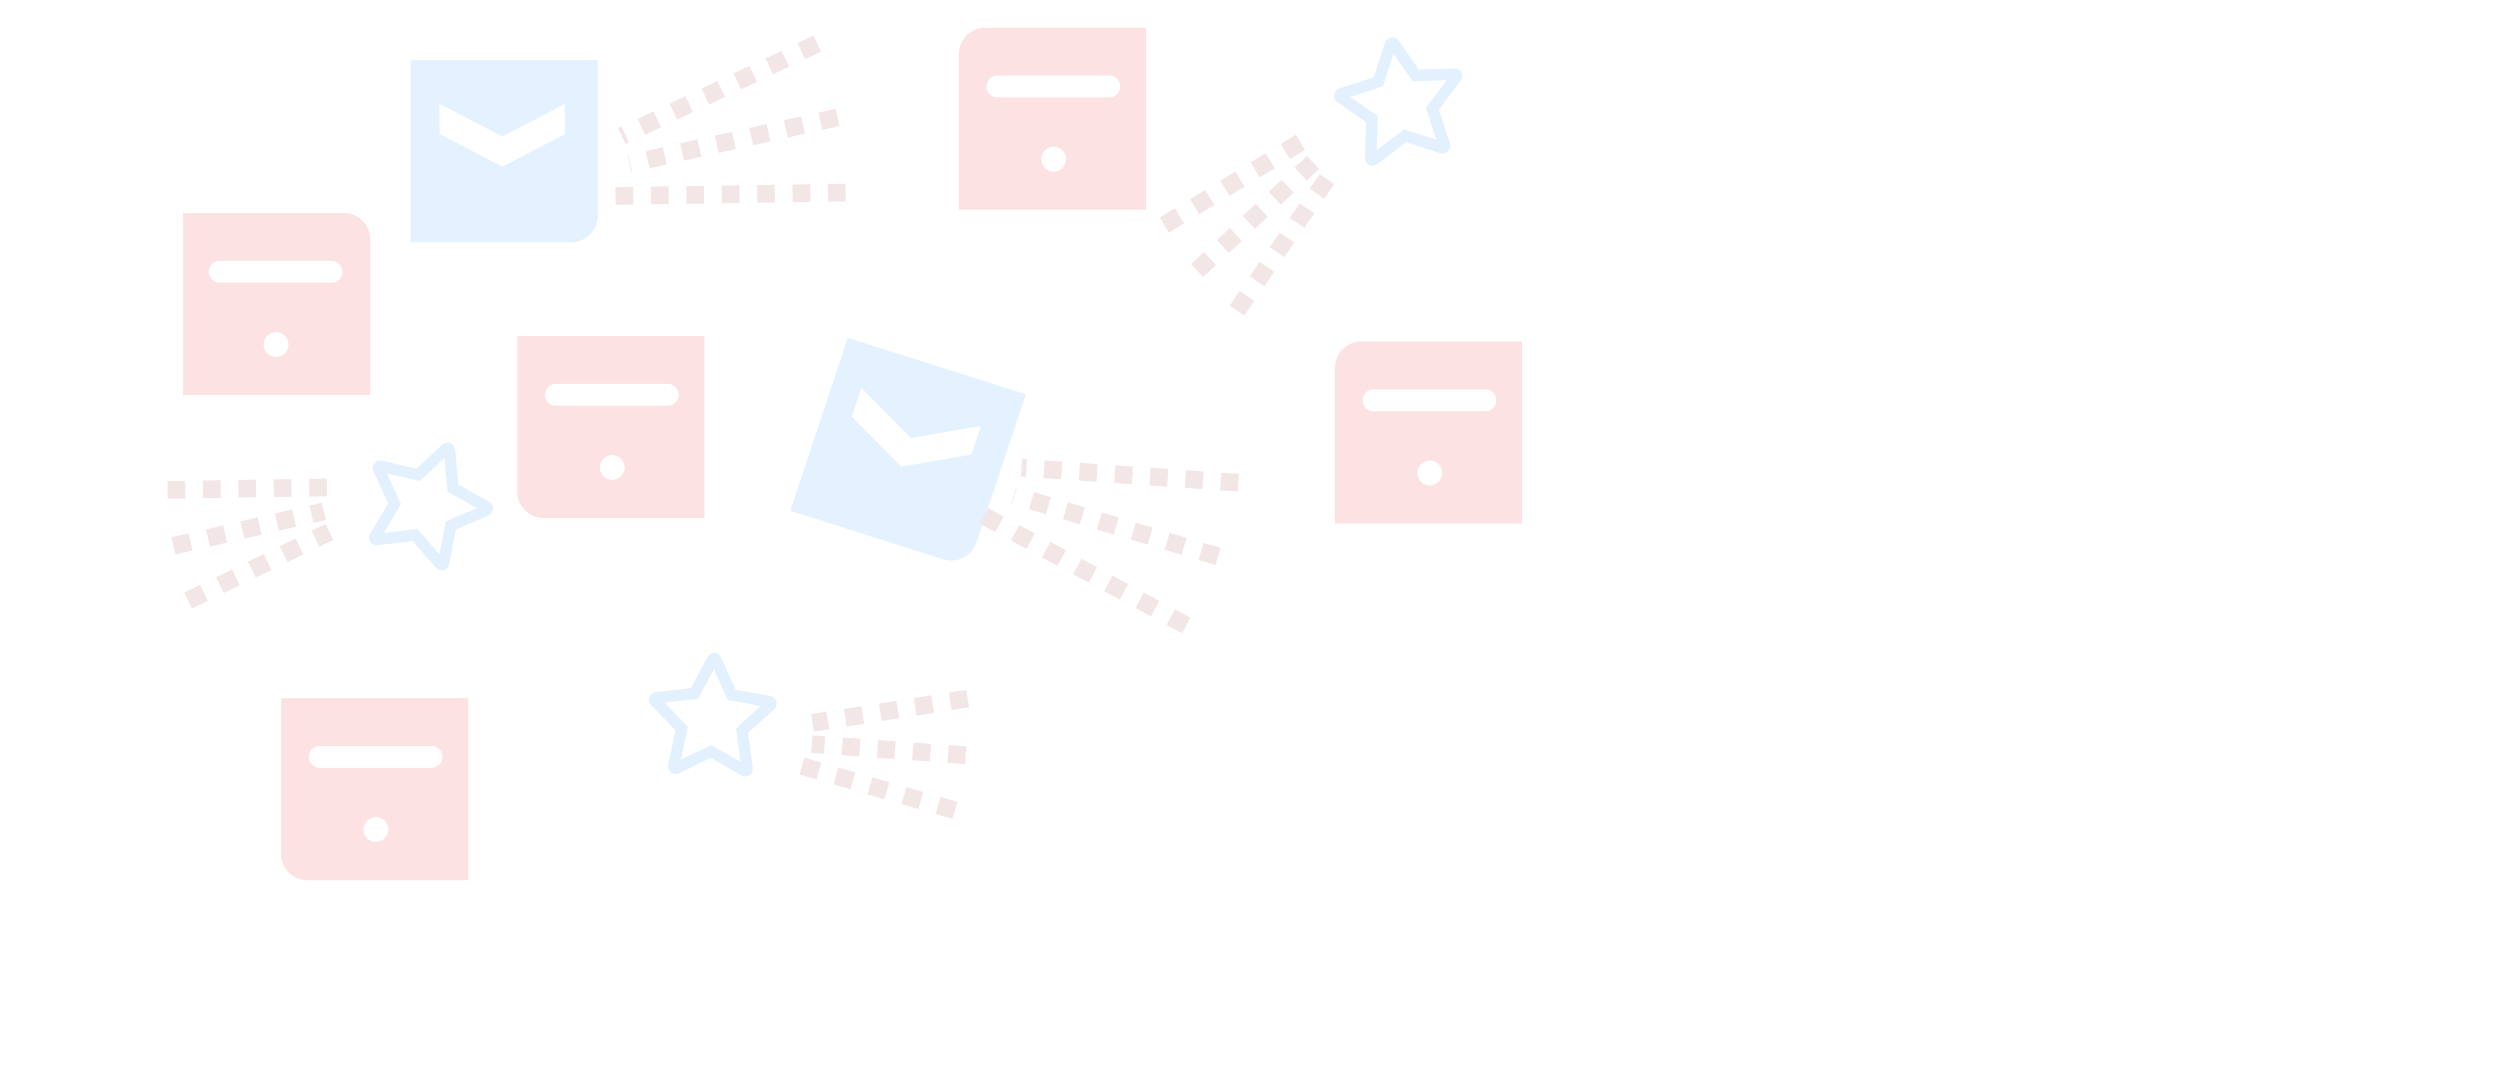<svg xmlns="http://www.w3.org/2000/svg" xmlns:xlink="http://www.w3.org/1999/xlink" width="141.23" height="61.34" viewBox="0 0 141.23 61.34">
  <defs>
    <clipPath id="clip-path">
      <rect id="長方形_101" data-name="長方形 101" width="141.23" height="61.34" transform="translate(-20 -29)" fill="none" opacity="0.656"/>
    </clipPath>
  </defs>
  <g id="グループ_1924" data-name="グループ 1924" transform="translate(559.927 896.756) rotate(180)" opacity="0.5">
    <g id="グループ_1919" data-name="グループ 1919" transform="matrix(0.966, -0.259, 0.259, 0.966, -268.199, 439.872)">
      <path id="star" d="M8.131,2.314,6.16,2.026,5.279.24A.432.432,0,0,0,4.5.24L3.623,2.026l-1.971.288a.432.432,0,0,0-.239.737l1.426,1.39L2.5,6.4a.432.432,0,0,0,.626.455l1.764-.927,1.764.927A.432.432,0,0,0,7.281,6.4L6.944,4.441,8.37,3.051a.432.432,0,0,0-.239-.737Zm-1.882,1.9.32,1.868L4.891,5.2l-1.677.881.32-1.868L2.176,2.891l1.876-.272.839-1.7.839,1.7,1.876.272L6.249,4.214Z" transform="translate(660.718 618.095)" fill="#c7e3ff"/>
      <line id="線_111" data-name="線 111" x1="9.213" y1="2.318" transform="translate(670.287 624.182)" fill="none" stroke="#e8cdcd" stroke-width="1" stroke-dasharray="1"/>
      <line id="線_112" data-name="線 112" x1="8.713" y1="0.318" transform="translate(671.287 623.045)" fill="none" stroke="#e8cdcd" stroke-width="1" stroke-dasharray="1"/>
      <line id="線_113" data-name="線 113" x1="8.713" y2="1.682" transform="translate(671.287 620.159)" fill="none" stroke="#e8cdcd" stroke-width="1" stroke-dasharray="1"/>
    </g>
    <g id="グループ_1920" data-name="グループ 1920" transform="translate(-429.647 921.883) rotate(-45)">
      <path id="star-2" data-name="star" d="M8.32,2.3,6.294,2.018,5.389.239a.45.45,0,0,0-.8,0L3.687,2.018,1.661,2.3a.427.427,0,0,0-.245.734L2.882,4.423,2.535,6.378a.441.441,0,0,0,.643.453l1.812-.924L6.8,6.831a.441.441,0,0,0,.643-.453L7.1,4.423,8.565,3.038A.427.427,0,0,0,8.32,2.3ZM6.386,4.2l.329,1.86L4.991,5.179l-1.724.878L3.6,4.2,2.2,2.88l1.927-.271L4.991.915l.863,1.693,1.927.271L6.386,4.2Z" transform="translate(660.718 618.095)" fill="#c7e3ff"/>
      <line id="線_111-2" data-name="線 111" x1="9.467" y1="2.309" transform="translate(670.515 624.157)" fill="none" stroke="#e8cdcd" stroke-width="1" stroke-dasharray="1"/>
      <line id="線_112-2" data-name="線 112" x1="8.953" y1="0.317" transform="translate(671.542 623.025)" fill="none" stroke="#e8cdcd" stroke-width="1" stroke-dasharray="1"/>
      <line id="線_113-2" data-name="線 113" x1="8.953" y2="1.675" transform="translate(671.542 620.15)" fill="none" stroke="#e8cdcd" stroke-width="1" stroke-dasharray="1"/>
    </g>
    <g id="グループ_1921" data-name="グループ 1921" transform="matrix(-0.999, -0.035, 0.035, -0.999, 1162.874, 1500.633)">
      <path id="star-3" data-name="star" d="M8.131,2.314,6.16,2.026,5.279.24A.432.432,0,0,0,4.5.24L3.623,2.026l-1.971.288a.432.432,0,0,0-.239.737l1.426,1.39L2.5,6.4a.432.432,0,0,0,.626.455l1.764-.927,1.764.927A.432.432,0,0,0,7.281,6.4L6.944,4.441,8.37,3.051a.432.432,0,0,0-.239-.737Zm-1.882,1.9.32,1.868L4.891,5.2l-1.677.881.32-1.868L2.176,2.891l1.876-.272.839-1.7.839,1.7,1.876.272L6.249,4.214Z" transform="translate(660.718 618.095)" fill="#c7e3ff"/>
      <line id="線_111-3" data-name="線 111" x1="9.213" y1="2.318" transform="translate(670.287 624.182)" fill="none" stroke="#e8cdcd" stroke-width="1" stroke-dasharray="1"/>
      <line id="線_112-3" data-name="線 112" x1="8.713" y1="0.318" transform="translate(671.287 623.045)" fill="none" stroke="#e8cdcd" stroke-width="1" stroke-dasharray="1"/>
      <line id="線_113-3" data-name="線 113" x1="8.713" y2="1.682" transform="translate(671.287 620.159)" fill="none" stroke="#e8cdcd" stroke-width="1" stroke-dasharray="1"/>
    </g>
    <g id="グループ_1916" data-name="グループ 1916" transform="translate(438.697 864.416)" clip-path="url(#clip-path)">
      <path id="パス_149" data-name="パス 149" d="M0,1.464V10.28H10.572V0H1.506A1.486,1.486,0,0,0,0,1.464M5.339,8.125a.7.7,0,1,1,.72-.7.711.711,0,0,1-.72.7M2.206,2.7H8.473a.617.617,0,1,1,0,1.233H2.206a.617.617,0,1,1,0-1.233" transform="translate(67.064 30.771) rotate(180)" fill="#f46468" opacity="0.368"/>
      <path id="パス_150" data-name="パス 150" d="M76.649,86.93h9.066a1.486,1.486,0,0,0,1.506-1.465V76.649H76.649Zm1.632-7.814,3.548,1.843,3.548-1.843v1.7l-3.548,1.843-3.548-1.843Z" transform="translate(174.682 105.588) rotate(180)" fill="#6eb6ff" opacity="0.366"/>
      <path id="パス_151" data-name="パス 151" d="M0,85.465A1.486,1.486,0,0,0,1.506,86.93h9.066V76.649H0Zm5.339-.694a.7.7,0,1,1,.72-.7.711.711,0,0,1-.72.7M2.206,79.351H8.473a.617.617,0,1,1,0,1.233H2.206a.617.617,0,1,1,0-1.233" transform="translate(92.005 90.004) rotate(180)" fill="#f46468" opacity="0.368"/>
      <path id="パス_152" data-name="パス 152" d="M85.715,0H76.649V10.28H87.221V1.464A1.486,1.486,0,0,0,85.715,0M81.882,8.125a.7.7,0,1,1,.72-.7.711.711,0,0,1-.72.7m3.134-4.191H78.748a.617.617,0,1,1,0-1.233h6.267a.617.617,0,1,1,0,1.233" transform="translate(187.537 20.304) rotate(180)" fill="#f46468" opacity="0.368"/>
      <path id="パス_159" data-name="パス 159" d="M0,1.464V10.28H10.572V0H1.506A1.486,1.486,0,0,0,0,1.464M5.339,8.125a.7.7,0,1,1,.72-.7.711.711,0,0,1-.72.7M2.206,2.7H8.473a.617.617,0,1,1,0,1.233H2.206a.617.617,0,1,1,0-1.233" transform="translate(45.818 13.043) rotate(180)" fill="#f46468" opacity="0.368"/>
      <path id="パス_160" data-name="パス 160" d="M0,10.373l9.049-.063a1.511,1.511,0,0,0,1.514-1.478L10.626,0,.073.073Zm1.684-7.84L5.213,4.356,8.767,2.485,8.755,4.19,5.2,6.061,1.672,4.239Z" transform="translate(73.384 13.349) rotate(-162)" fill="#6eb6ff" opacity="0.366"/>
      <path id="パス_161" data-name="パス 161" d="M0,85.465A1.486,1.486,0,0,0,1.506,86.93h9.066V76.649H0Zm5.339-.694a.7.7,0,1,1,.72-.7.711.711,0,0,1-.72.7M2.206,79.351H8.473a.617.617,0,1,1,0,1.233H2.206a.617.617,0,1,1,0-1.233" transform="translate(105.35 69.546) rotate(180)" fill="#f46468" opacity="0.368"/>
      <line id="線_114" data-name="線 114" x1="12.704" y1="3.037" transform="matrix(-0.966, -0.259, 0.259, -0.966, 65.699, 3.226)" fill="none" stroke="#e8cdcd" stroke-width="1" stroke-dasharray="1"/>
      <line id="線_115" data-name="線 115" x1="12.033" y1="0.346" transform="matrix(-0.966, -0.259, 0.259, -0.966, 63.955, 4.355)" fill="none" stroke="#e8cdcd" stroke-width="1" stroke-dasharray="1"/>
      <line id="線_116" data-name="線 116" x1="12.052" y2="2.351" transform="matrix(-0.966, -0.259, 0.259, -0.966, 62.915, 8.192)" fill="none" stroke="#e8cdcd" stroke-width="1" stroke-dasharray="1"/>
      <line id="線_117" data-name="線 117" x1="12.748" y1="3.213" transform="matrix(-0.966, 0.259, -0.259, -0.966, 86.603, 21.264)" fill="none" stroke="#e8cdcd" stroke-width="1" stroke-dasharray="1"/>
      <line id="線_118" data-name="線 118" x1="12.039" y1="0.512" transform="matrix(-0.966, 0.259, -0.259, -0.966, 85.673, 23.089)" fill="none" stroke="#e8cdcd" stroke-width="1" stroke-dasharray="1"/>
      <line id="線_119" data-name="線 119" x1="12.02" y2="2.184" transform="matrix(-0.966, 0.259, -0.259, -0.966, 86.67, 26.765)" fill="none" stroke="#e8cdcd" stroke-width="1" stroke-dasharray="1"/>
      <path id="パス_162" data-name="パス 162" d="M0,0,140.256,1.687l.754,61.775L.754,61.775Z" transform="translate(9.67 39.047) rotate(-30)" fill="none" opacity="0.656"/>
    </g>
  </g>
</svg>
